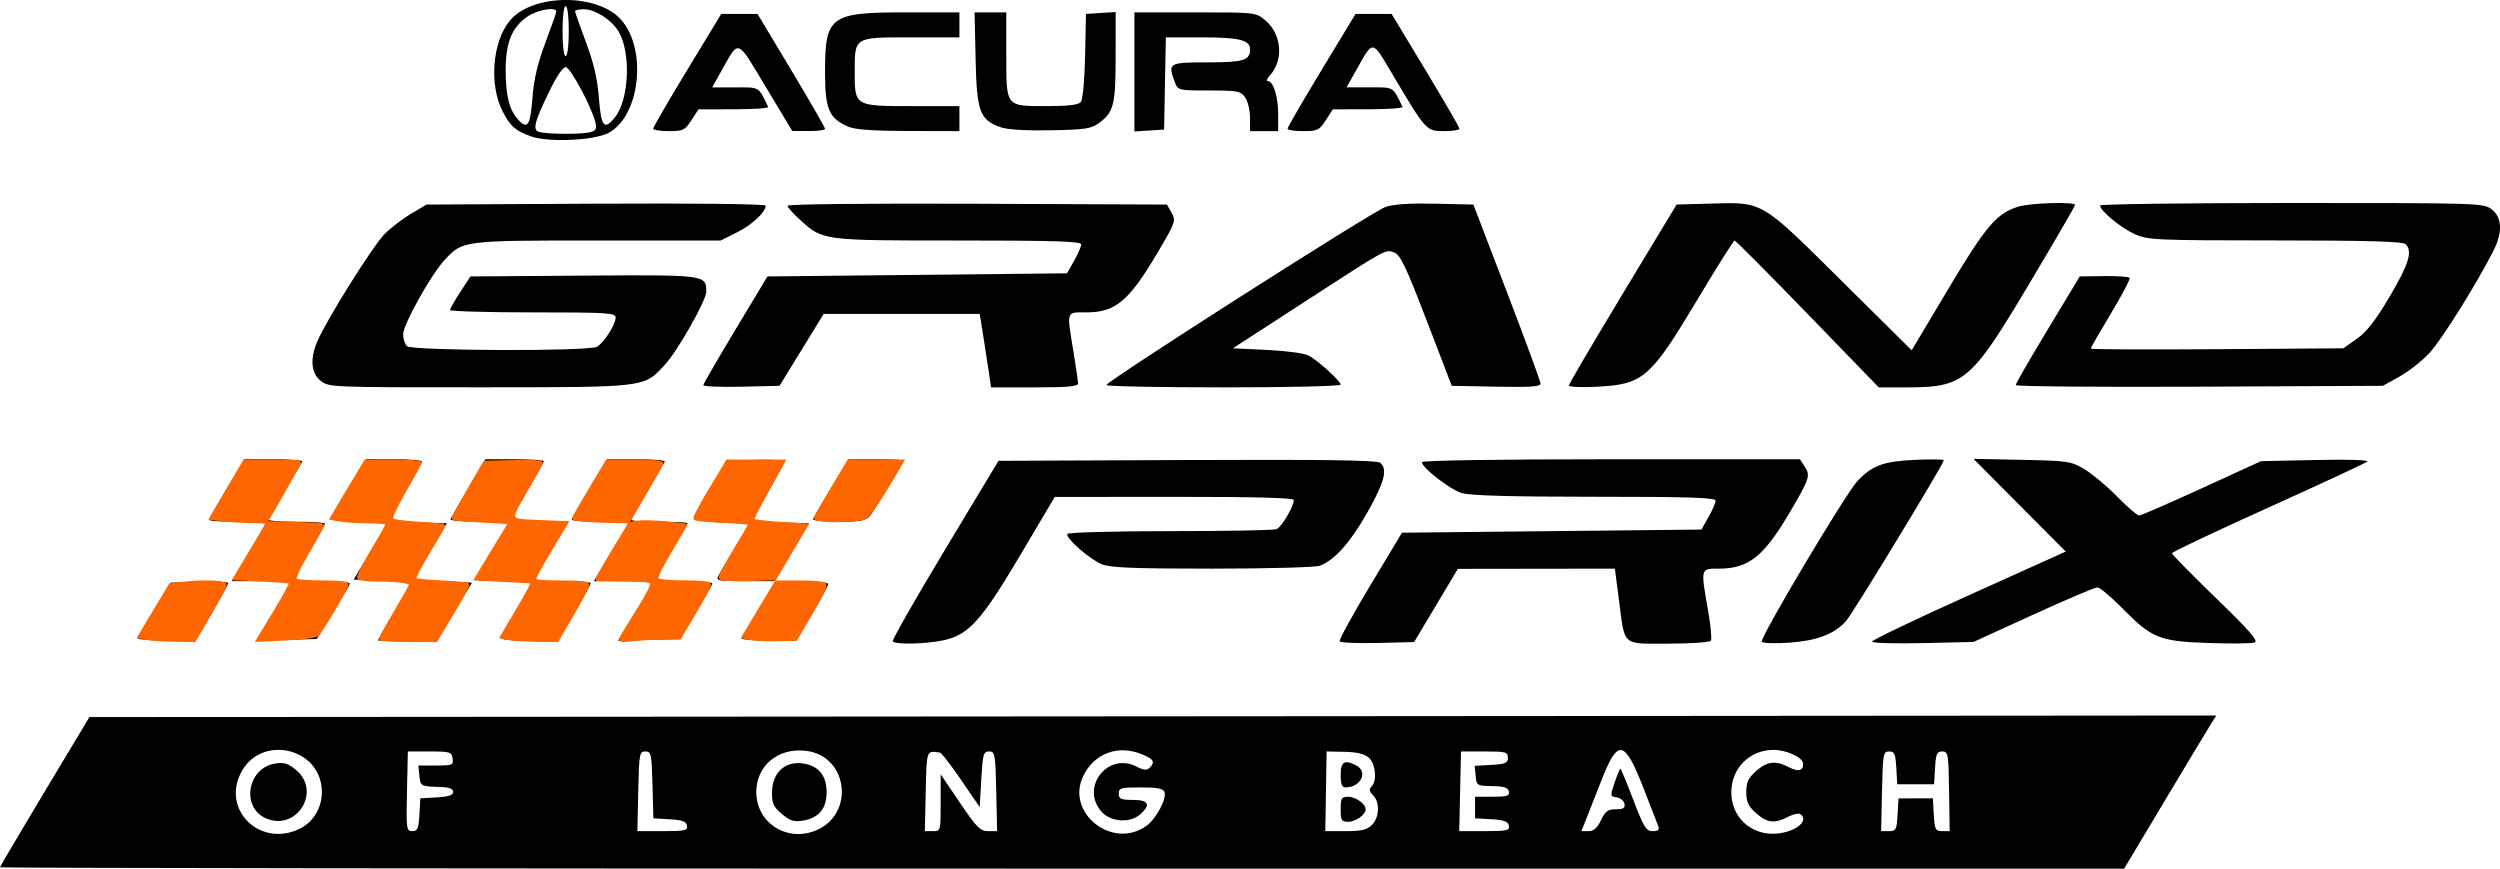 <?xml version="1.0" encoding="UTF-8"?>
<!-- Created with Inkscape (http://www.inkscape.org/) -->
<svg width="799.99" height="277.96" version="1.1" viewBox="0 0 799.99 277.96" xmlns="http://www.w3.org/2000/svg" xmlns:cc="http://creativecommons.org/ns#" xmlns:dc="http://purl.org/dc/elements/1.1/" xmlns:rdf="http://www.w3.org/1999/02/22-rdf-syntax-ns#">
 <g transform="translate(-91.071 -113.74)">
  <path d="m91.071 391.27c0-0.238 6.439-11.151 14.309-24.25l14.309-23.817 680.61-0.503-1.446 2.252c-0.795 1.238-7.435 12.264-14.754 24.501l-13.308 22.25h-339.86c-186.92 0-339.86-0.195-339.86-0.433zm95.717-12.236c4.458-2.116 7.276-6.696 7.276-11.83 0-14.339-19.802-18.787-26.063-5.855-5.787 11.954 6.497 23.517 18.787 17.685zm-10.36-3.322c-8.317-3.356-6.352-16.202 2.698-17.641 2.89-0.46 4.153-0.062 6.75 2.123 8.019 6.748 0.287 19.448-9.448 15.519zm175.33 3.925c13.039-4.94 10.881-24.101-2.889-25.653-8.866-0.999-15.788 4.797-15.788 13.22 0 9.673 9.417 15.942 18.677 12.433zm-10.49-5.423c-2.666-2.243-3.189-3.377-3.163-6.849 0.05-6.545 4.374-10.37 10.436-9.233 4.697 0.881 7.032 3.92 7.032 9.149 0 5.261-2.49 8.222-7.615 9.054-2.829 0.459-4.105 0.054-6.69-2.121zm116.72 3.748c3.083-2.25 6.509-8.717 5.714-10.787-0.423-1.102-2.329-1.471-7.596-1.471-6.365 0-7.031 0.19-7.031 2 0 1.704 0.667 2 4.5 2 5.059 0 5.84 1.477 2.42 4.572-3.299 2.986-9.571 2.535-12.526-0.901-6.744-7.84 2.146-19.064 11.336-14.311 2.238 1.158 3.256 1.254 4.122 0.389 1.853-1.853 1.362-2.762-2.319-4.3-7.669-3.204-15.313-0.429-18.885 6.858-5.814 11.861 9.431 23.86 20.267 15.952zm206.62 1.292c3.338-1.395 4.522-3.781 2.497-5.033-0.534-0.33-2.312 0.093-3.95 0.941-4.27 2.208-6.623 1.92-10.163-1.243-2.487-2.223-3.116-3.577-3.116-6.716s0.628-4.494 3.116-6.716c3.5-3.127 6.253-3.466 10.438-1.283 3.059 1.595 4.646 1.242 4.646-1.034 0-2.002-5.242-4.467-9.5-4.467-7.605 0-13.493 5.891-13.493 13.5 0 10.103 9.764 16.129 19.525 12.051zm-439.33-4.801 0.302-5.25 5.25-0.302c3.777-0.217 5.25-0.709 5.25-1.75 0-0.986-1.197-1.485-3.75-1.563-6.646-0.204-6.737-0.251-7.063-3.635l-0.313-3.25h5.633c5.27 0 5.612-0.145 5.313-2.25-0.297-2.089-0.822-2.25-7.32-2.25h-7l-0.28 12.75c-0.266 12.13-0.184 12.75 1.698 12.75 1.681 0 2.023-0.788 2.28-5.25zm85.616 3.5c-0.257-1.351-1.521-1.819-5.54-2.051l-5.207-0.301-0.283-10.699c-0.263-9.938-0.426-10.699-2.283-10.699-1.881 0-2.017 0.76-2.28 12.75l-0.28 12.75h8.103c7.177 0 8.065-0.2 7.771-1.75zm81.186-7.342v-9.092l6.154 9.092c5.362 7.922 6.524 9.092 9.03 9.092h2.876l-0.28-12.75c-0.263-11.99-0.399-12.75-2.28-12.75-1.813 0-2.047 0.833-2.5 8.904l-0.5 8.904-5.931-8.654c-3.262-4.76-6.3-8.71-6.75-8.779-4.428-0.676-4.305-1.008-4.599 12.375l-0.28 12.75h2.53c2.521 0 2.53-0.032 2.53-9.092zm138 7.092c2.42-2.42 2.605-7.252 0.364-9.493-1.221-1.221-1.348-1.924-0.5-2.771 1.835-1.835 1.343-7.238-0.839-9.213-1.373-1.243-3.734-1.823-7.75-1.905l-5.775-0.118-0.422 25.5h6.461c5.128 0 6.874-0.413 8.461-2zm-10-5c0-3.569 0.262-4 2.429-4 2.375 0 5.571 2.295 5.571 4s-3.197 4-5.571 4c-2.167 0-2.429-0.431-2.429-4zm0-11c0-4.271 1.254-5.005 5.066-2.965 3.804 2.036 1.327 6.965-3.5 6.965-1.16 0-1.566-1.036-1.566-4zm53.814 16.25c-0.257-1.353-1.523-1.819-5.573-2.052l-5.241-0.302v-6.896h5.573c4.661 0 5.52-0.272 5.25-1.664-0.247-1.273-1.5-1.684-5.323-1.75-4.872-0.084-5.008-0.168-5.309-3.281l-0.309-3.196 5.309-0.304c4.541-0.26 5.309-0.594 5.309-2.304 0-1.822-0.667-2-7.5-2h-7.5l-0.28 12.75-0.28 12.75h8.103c7.177 0 8.065-0.2 7.771-1.75zm29.485-1.75c1.376-2.885 2.212-3.5 4.758-3.5 2.403 0 3.015-0.389 2.756-1.75-0.183-0.963-1.305-1.889-2.493-2.059-2.106-0.301-2.122-0.417-0.646-4.75 0.832-2.443 1.658-4.441 1.834-4.441s2.039 4.5 4.139 10c3.355 8.786 4.106 10 6.192 10 1.838 0 2.23-0.395 1.735-1.75-0.351-0.963-2.537-6.58-4.857-12.484-5.906-15.03-8.025-15.394-13.179-2.266-1.512 3.85-3.595 9.137-4.629 11.75l-1.881 4.75h2.3c1.644 0 2.776-0.998 3.969-3.5zm94.899-1.74 0.302-5.24 11-0.02 0.302 5.25c0.275 4.781 0.515 5.25 2.687 5.25h2.385l-0.187-12.75c-0.176-12.021-0.301-12.75-2.187-12.75-1.708 0-2.044 0.767-2.302 5.25l-0.302 5.25h-11.791l-0.302-5.25c-0.258-4.483-0.595-5.25-2.302-5.25-1.881 0-2.017 0.76-2.28 12.75l-0.28 12.75h2.478c2.283 0 2.501-0.411 2.78-5.24zm-321.54-55.51c-0.253-0.412 7.258-13.575 16.691-29.25l17.151-28.5 60.388-0.258c43.771-0.187 60.763 0.053 61.75 0.872 2.482 2.06 1.422 6.152-4.134 15.964-5.436 9.6-10.42 15.178-15.18 16.988-1.35 0.513-16.839 0.933-34.421 0.933-25.169 0-32.681-0.298-35.324-1.403-4.097-1.712-11.771-8.476-11.011-9.706 0.304-0.492 15.052-0.891 32.91-0.891 17.798 0 33.09-0.281 33.984-0.623 1.587-0.609 5.539-7.271 5.539-9.337 0-0.702-12.422-1.031-38.25-1.012l-38.25 0.027-11 18.573c-12.448 21.018-16.555 25.575-24.611 27.302-5.742 1.231-15.553 1.425-16.231 0.32zm143.01 0.023c-0.268-0.434 4.112-8.435 9.734-17.781l10.221-16.992 95.813-1 2.265-4c1.246-2.2 2.272-4.562 2.281-5.25 0.013-0.979-8.368-1.25-38.618-1.25-26.719 0-39.845-0.363-42.559-1.176-3.835-1.149-12.807-8.091-12.807-9.909 0-0.543 24.57-0.915 60.477-0.915h60.477l1.546 2.359c1.881 2.872 1.574 3.809-4.795 14.641-8.305 14.122-13.175 18-22.605 18-6.006 0-5.93-0.286-3.556 13.282 0.845 4.83 1.267 9.217 0.938 9.75-0.336 0.544-6.283 0.968-13.564 0.968-15.189 0-13.895 1.16-15.903-14.25l-1.271-9.75-50.243 0.069-14 23.431-11.672 0.281c-6.42 0.155-11.891-0.074-12.159-0.508zm135.08 0.115c-0.702-1.153 26.862-47.442 30.62-51.422 4.711-4.989 8.277-6.303 18.382-6.774 5.088-0.237 9.25-0.181 9.25 0.123 0 1.151-29.276 49.288-31.34 51.531-3.831 4.163-9.272 6.223-18.08 6.844-4.56 0.322-8.534 0.185-8.832-0.303zm35.254-0.036c1e-3 -0.469 13.955-7.144 31.008-14.832l31.006-13.979-29.517-29.675 15.5 0.317c14.732 0.301 15.723 0.45 20 2.992 2.475 1.471 7.186 5.409 10.469 8.75 3.283 3.341 6.439 6.075 7.013 6.075 0.575 0 9.589-3.913 20.031-8.695l18.986-8.695 17.5-0.379c10.3-0.223 17.089-0.012 16.5 0.513-0.55 0.491-14.838 7.134-31.75 14.764-16.912 7.63-30.75 14.186-30.75 14.57 0 0.384 6.332 6.826 14.07 14.315 10.665 10.322 13.676 13.768 12.444 14.241-0.894 0.343-7.563 0.416-14.82 0.162-15.796-0.553-18.087-1.482-27.665-11.218-3.559-3.618-7.112-6.577-7.894-6.577s-10.021 3.927-20.529 8.727l-19.106 8.727-16.25 0.376c-8.938 0.207-16.249-8e-3 -16.247-0.477zm-554.93-1.103c0.041-0.412 2.435-4.575 5.319-9.25l5.244-8.5 9.181-0.288c5.049-0.158 9.181 0.037 9.181 0.434 0 0.397-2.349 4.689-5.219 9.537l-5.219 8.816h-9.281c-5.105 0-9.247-0.338-9.206-0.75zm43.424-8.249c3.025-4.989 5.501-9.281 5.501-9.536s-4.24-0.465-9.423-0.465h-9.423l5.423-9.039c2.983-4.971 5.423-9.246 5.423-9.5s-4.05-0.461-9-0.461-9-0.26-9-0.577c0-0.317 2.53-4.817 5.623-10l5.623-9.423h9.436c5.19 0 9.255 0.338 9.034 0.75s-2.723 4.638-5.559 9.389c-2.836 4.751-5.157 8.914-5.157 9.25 0 0.336 4.05 0.611 9 0.611s9 0.275 9 0.611c0 0.336-2.25 4.336-5 8.889s-5 8.553-5 8.889c0 0.336 4.05 0.611 9 0.611s8.966 0.338 8.925 0.75c-0.041 0.412-2.435 4.575-5.32 9.25l-5.245 8.5-19.362 0.572zm34.632 6.749c0.661-1.238 2.927-5.07 5.035-8.518 2.108-3.447 3.833-6.693 3.833-7.213 0-0.52-4.012-1.074-8.915-1.232l-8.915-0.288 10.826-18-8.998-0.288c-4.97-0.159-8.998-0.723-8.998-1.261 0-0.535 2.502-5.018 5.561-9.963l5.561-8.989h8.939c4.917 0 8.939 0.338 8.938 0.75-1e-3 0.412-2.251 4.49-5 9.06-2.749 4.571-4.998 8.716-4.998 9.213s4.049 1.032 8.998 1.19l8.998 0.288-10.829 18 18.824 1-11.099 18.5h-18.962zm38.149 1c0.272-0.688 2.57-4.604 5.107-8.704 2.537-4.1 4.613-7.812 4.613-8.25 0-0.438-4.05-0.796-9-0.796s-9-0.209-9-0.465 2.465-4.531 5.479-9.5l5.479-9.035h-9.562c-5.259 0-9.412-0.375-9.229-0.833 0.183-0.458 2.772-4.958 5.752-10l5.419-9.167h9.331c5.132 0 9.331 0.275 9.331 0.611 0 0.336-2.25 4.336-5 8.889s-5 8.778-5 9.389c0 0.732 3.061 1.111 8.979 1.111h8.979l-5.479 9.035c-3.013 4.969-5.479 9.244-5.479 9.5s4.05 0.465 9 0.465 9 0.308 9 0.684c0 0.376-2.349 4.651-5.219 9.5l-5.219 8.816h-9.388c-7.107 0-9.268-0.304-8.894-1.25zm39.798-2.462c1.258-2.083 3.78-6.159 5.605-9.057 1.824-2.898 3.317-5.486 3.317-5.75s-4.265-0.481-9.479-0.481h-9.479l5.479-9.035c3.013-4.969 5.479-9.244 5.479-9.5s-4.05-0.465-9-0.465-9-0.307-9-0.683c0-0.376 2.537-4.876 5.637-10l5.637-9.317h9.422c5.182 0 9.241 0.338 9.02 0.75s-2.723 4.638-5.559 9.389c-2.836 4.751-5.157 8.914-5.157 9.25 0 0.336 4.05 0.611 9 0.611s9 0.198 9 0.44c0 0.242-2.249 4.179-4.998 8.75-2.749 4.571-4.999 8.648-5 9.06-1e-3 0.412 4.048 0.75 8.998 0.75s8.965 0.338 8.923 0.75c-0.043 0.412-2.409 4.575-5.258 9.25l-5.181 8.5-19.694 0.575zm37.205 2.962c0.221-0.412 2.753-4.688 5.626-9.5l5.224-8.75h8.433c4.638 0 8.433 0.416 8.433 0.924 0 0.508-2.307 4.783-5.126 9.5l-5.126 8.576h-8.933c-4.913 0-8.753-0.338-8.532-0.75zm-7.41-20c0.52-0.963 2.989-5.125 5.486-9.25l4.542-7.5-8.951-0.288c-6.202-0.199-8.945-0.66-8.932-1.5 0.011-0.667 2.386-5.037 5.278-9.713l5.259-8.5 9.222-0.288c5.072-0.158 9.222 0.068 9.222 0.502 0 0.434-2.25 4.613-5 9.285s-5 8.817-5 9.21c0 0.393 4.021 0.844 8.935 1.002l8.935 0.288-11.075 18.5h-9.433c-8.677 0-9.357-0.14-8.488-1.75zm30.292-18.108c0.183-0.472 2.808-4.964 5.833-9.983l5.5-9.126 8.75-0.017c4.812-9e-3 8.75 0.171 8.75 0.401 0 0.808-9.23 16.104-10.76 17.833-1.245 1.406-3.208 1.75-9.978 1.75-4.636 0-8.278-0.386-8.095-0.858zm-157.53-44.215c-3.08-2.423-3.498-6.925-1.162-12.517 2.798-6.696 17.848-30.732 21.58-34.463 2.059-2.059 5.927-5.027 8.595-6.595l4.852-2.852 54.25-0.283c31.602-0.165 54.25 0.092 54.25 0.615 0 2.096-4.373 6.175-9.2 8.58l-5.193 2.588h-39.336c-43.246 0-43.182-8e-3 -48.922 6.131-4.371 4.675-13.35 20.734-13.35 23.877 0 1.426 0.54 3.132 1.2 3.792 1.522 1.522 57.961 1.719 60.776 0.213 2.224-1.19 6.024-7.108 6.024-9.381 0-1.468-2.659-1.632-26.5-1.632-14.575 0-26.5-0.343-26.5-0.761s1.469-3.006 3.264-5.75l3.264-4.989 36.152-0.262c39.184-0.284 39.32-0.267 39.32 5.126 0 2.845-9.229 19.098-13.35 23.509-6.746 7.221-5.58 7.081-59.265 7.106-47.18 0.021-48.166-0.018-50.75-2.051zm122.42 1.353c0.032-0.429 4.662-8.431 10.289-17.781l10.23-17 95.86-1 2.265-4c1.246-2.2 2.272-4.562 2.281-5.25 0.013-0.979-8.517-1.25-39.361-1.25-43.671 0-43.232 0.058-50.644-6.639-2.188-1.976-3.978-3.995-3.978-4.485 0-0.515 25.643-0.783 60.712-0.634l60.712 0.258 1.479 2.636c1.418 2.526 1.237 3.047-4.346 12.5-9.357 15.845-13.538 19.364-23.008 19.364-6.465 0-6.234-0.71-4.063 12.5 0.813 4.95 1.487 9.562 1.496 10.25 0.013 0.941-3.428 1.25-13.921 1.25h-13.939l-0.682-4.75c-0.375-2.612-1.19-7.9-1.811-11.75l-1.129-7h-49.941l-14.114 23-12.223 0.281c-6.722 0.154-12.196-0.071-12.164-0.5zm128.99-0.031c0.081-1.259 85.182-55.557 89.303-56.98 2.594-0.896 7.812-1.238 15.984-1.05l12.133 0.28 10.732 28c5.903 15.4 10.748 28.575 10.766 29.277 0.026 0.991-3.156 1.215-14.191 1l-14.225-0.277-8.025-20.895c-6.587-17.151-8.441-21.048-10.349-21.745-2.908-1.064-1.866-1.637-29.172 16.057l-22.504 14.583 11 0.518c6.266 0.295 12.007 1.084 13.338 1.833 3.149 1.769 10.162 8.164 10.162 9.265 0 0.496-16.459 0.884-37.5 0.884-20.625 0-37.478-0.338-37.451-0.75zm147.99 0.122c0.019-0.48 7.782-13.697 17.25-29.372l17.215-28.5 10.5-0.298c17.358-0.493 16.153-1.195 42.115 24.527l22.615 22.406 11.613-19.476c12.101-20.294 15.626-24.434 22.58-26.517 3.995-1.197 18.078-1.597 18.078-0.513 0 0.346-6.506 11.544-14.458 24.886-19.016 31.906-20.898 33.485-39.888 33.485h-8.46l-22.768-23.5c-12.522-12.925-23.035-23.5-23.362-23.5s-5.669 8.484-11.872 18.854c-15.153 25.333-17.308 27.19-32.442 27.951-4.812 0.242-8.734 0.047-8.715-0.432zm142.97-0.11c0-0.439 4.612-8.441 10.25-17.781l10.25-16.982 7.777-0.111c4.277-0.061 7.968 0.198 8.201 0.575 0.234 0.378-2.478 5.52-6.027 11.427-3.548 5.907-6.451 10.95-6.451 11.207s18.187 0.34 40.415 0.184l40.415-0.283 4.335-3.043c3.167-2.223 5.998-5.862 10.506-13.5 6.157-10.434 7.398-14.488 5.129-16.757-0.893-0.893-11.57-1.206-41.75-1.222-38.613-0.021-40.765-0.119-45.05-2.057-4.354-1.969-11-7.477-11-9.118 0-0.442 27.614-0.804 61.365-0.804 60.567 0 61.399 0.027 64 2.073 3.318 2.61 3.498 7.301 0.506 13.217-5.402 10.681-16.624 28.601-20.518 32.765-2.367 2.531-6.678 5.917-9.578 7.524l-5.274 2.922-58.75 0.281c-32.312 0.154-58.75-0.079-58.75-0.518zm-475.26-79.635c-4.964-1.847-6.487-3.209-8.925-7.989-4.358-8.541-3.272-22.204 2.302-28.966 7.19-8.723 28.102-8.882 35.662-0.271 8.27 9.419 6.106 30.275-3.737 36.009-4.46 2.599-19.627 3.328-25.303 1.216zm19.084-1.278c1.899-0.508 2.209-1.083 1.694-3.135-1.292-5.147-8.044-17.715-9.518-17.715-0.884 0-3.034 3.187-5.232 7.756-4.932 10.249-5.452 12.432-3.103 13.038 2.795 0.721 13.536 0.759 16.16 0.056zm-18.465-10.858c0.468-6.087 1.646-11.138 4.14-17.75 1.917-5.083 3.49-9.58 3.494-9.992 0.015-1.612-5.874-0.632-9.095 1.513-5.107 3.401-7.15 8.458-7.1 17.57 0.043 7.915 1.181 12.381 3.927 15.415 3.06 3.381 3.955 2.075 4.634-6.756zm26.51 5.947c4.48-5.696 5.051-20.753 1.037-27.354-2.314-3.806-7.467-7.077-11.156-7.082-1.512-2e-3 -2.75 0.271-2.75 0.608s1.57 4.803 3.488 9.925c2.496 6.663 3.676 11.754 4.147 17.888 0.718 9.335 1.717 10.484 5.233 6.014zm-14.869-27.439c0-4.667-0.417-8-1-8s-1 3.333-1 8 0.417 8 1 8 1-3.333 1-8zm27 31.2c0-0.44 4.901-8.877 10.892-18.75l10.892-17.95h11.61l10.802 18c5.941 9.9 10.802 18.338 10.803 18.75 8.8e-4 0.412-2.361 0.738-5.248 0.723l-5.25-0.027-8.442-14.044c-9.514-15.828-8.439-15.461-14.366-4.903l-2.808 5.001h7.397c7.927 0 7.29-0.379 10.519 6.25 0.201 0.412-4.735 0.756-10.968 0.762l-11.333 0.012-2.259 3.488c-2.083 3.216-2.648 3.488-7.25 3.488-2.745 0-4.991-0.36-4.991-0.8zm62.415-0.622c-6.141-2.674-7.415-5.64-7.415-17.263 0-18.206 1.49-19.315 25.95-19.315h17.05v8h-15.378c-18.516 0-18.122-0.244-18.122 11.234 0 10.808-0.074 10.766 18.691 10.766h14.809v8l-16.25-0.039c-11.326-0.027-17.185-0.446-19.335-1.382zm48.678 0.154c-6.603-2.389-7.553-5.007-7.916-21.802l-0.322-14.931h10.144v13.429c0 16.956-0.301 16.571 12.949 16.571 6.887 0 10.131-0.392 10.898-1.316 0.635-0.766 1.209-6.933 1.372-14.75l0.28-13.434 9.5-0.61-0.015 14.305c-0.016 15.462-0.573 17.69-5.305 21.208-2.467 1.834-4.406 2.126-15.5 2.329-8.112 0.149-13.908-0.211-16.087-1zm42.906-17.678v-19.055h19.423c19.389 0 19.429 5e-3 22.471 2.564 5.24 4.409 5.935 12.653 1.481 17.574-0.927 1.024-1.238 1.862-0.691 1.862 1.761 0 3.316 4.945 3.316 10.547v5.453h-9v-4.277c0-2.353-0.701-5.278-1.557-6.5-1.432-2.044-2.358-2.223-11.525-2.223-9.78 0-9.986-0.048-10.943-2.565-2.377-6.251-2.082-6.435 10.325-6.435 11.631 0 13.7-0.629 13.7-4.165 0-2.986-3.41-3.835-15.408-3.835h-11.539l-0.277 14.75-0.277 14.75-9.5 0.61zm49 18.164c0-0.429 4.896-8.867 10.88-18.75l10.88-17.969h11.533l10.853 17.969c5.969 9.883 10.853 18.32 10.853 18.75s-2.228 0.781-4.952 0.781c-5.675 0-5.698-0.026-16.564-18.341-6.601-11.127-5.937-11.089-11.791-0.661l-2.808 5.001h7.397c7.927 0 7.29-0.379 10.519 6.25 0.201 0.412-4.735 0.756-10.968 0.762l-11.333 0.012-2.259 3.488c-2.083 3.216-2.648 3.488-7.25 3.488-2.745 0-4.991-0.351-4.991-0.781z"/>
  <g fill="#f60" stroke="#f60" stroke-width="1.116">
   <path d="m162.15 280.01-3.526-0.441 10.696-18.229h8.78c4.829 0 8.78 0.169 8.78 0.375s-2.397 4.559-5.327 9.673l-5.327 9.298-5.276-0.117c-2.902-0.064-6.862-0.315-8.802-0.558z"/>
   <path d="m179.1 309.5c3.011-4.977 5.297-9.228 5.08-9.446-0.217-0.218-4.359-0.564-9.205-0.769l-8.811-0.372 10.678-17.857 8.531 0.226c4.692 0.124 8.646 0.341 8.786 0.48 0.14 0.14-1.938 4.039-4.618 8.665-3.539 6.109-4.62 8.571-3.953 8.995 0.506 0.321 4.332 0.589 8.502 0.595 4.17 6e-3 7.742 0.269 7.936 0.583 0.357 0.578-7.854 14.715-9.447 16.265-0.489 0.476-4.782 1.022-9.908 1.262l-9.045 0.423z"/>
   <path d="m138.02 317.98-2.353-0.46 9.913-16.571 3.72-0.451c6.383-0.773 13.765-0.554 13.765 0.408 0 0.479-2.203 4.665-4.895 9.301l-4.895 8.429-6.452-0.098c-3.549-0.054-7.511-0.305-8.805-0.558z"/>
   <path d="m212.93 318.08c8e-3 -0.307 2.184-4.227 4.836-8.711 2.652-4.484 4.822-8.377 4.822-8.65 0-0.834-4.348-1.426-10.466-1.426-3.199 0-6.006-0.308-6.238-0.684-0.232-0.376 1.756-4.31 4.419-8.743 2.663-4.432 4.843-8.31 4.843-8.617s-2.761-0.577-6.137-0.601c-3.376-0.024-7.414-0.275-8.972-0.558l-2.834-0.515 10.876-18.216 8.805-6e-3c4.843-4e-3 8.693 0.262 8.557 0.589s-2.384 4.369-4.995 8.98c-3.267 5.769-4.508 8.624-3.979 9.153 0.423 0.423 4.317 0.95 8.654 1.171s7.885 0.557 7.885 0.746-2.211 4.013-4.913 8.497c-2.702 4.484-4.684 8.382-4.405 8.661s4.137 0.676 8.573 0.882 8.229 0.542 8.429 0.746-1.994 4.306-4.874 9.115l-5.238 8.743h-8.831c-4.857 0-8.825-0.251-8.817-0.558z"/>
   <path d="m253.68 317.99-2.02-0.47 4.811-8.153c4.345-7.364 5.205-9.118 4.625-9.433-0.102-0.056-4.112-0.307-8.91-0.558l-8.724-0.457 10.903-18.012-8.943-0.481c-4.918-0.264-9.069-0.607-9.223-0.761s2.033-4.256 4.861-9.114l5.142-8.834 9.028-0.209c4.965-0.115 9.028 0.021 9.028 0.303 0 0.282-1.975 3.891-4.389 8.021-6.421 10.985-6.619 10.412 3.766 10.858l8.678 0.372-5.142 8.557c-2.828 4.706-5.143 8.975-5.144 9.487-9.1e-4 0.69 2.205 0.93 8.555 0.93 6.044 0 8.557 0.256 8.557 0.872 0 0.479-2.203 4.665-4.895 9.301l-4.895 8.429-6.824-0.088c-3.753-0.048-7.733-0.3-8.845-0.558z"/>
   <path d="m277.84 280.14c-1.739-0.157-3.162-0.416-3.162-0.576 0-0.16 2.402-4.326 5.338-9.258l5.338-8.966h8.861c5.124 0 8.756 0.291 8.613 0.69-0.136 0.379-2.592 4.724-5.456 9.656l-5.208 8.966-5.58-0.113c-3.069-0.062-7.003-0.241-8.743-0.398z"/>
   <path d="m290.25 317.24c0.477-0.891 2.884-4.822 5.35-8.736s4.302-7.589 4.08-8.167c-0.315-0.821-2.28-1.051-8.983-1.051-4.719 0-8.58-0.107-8.58-0.238 0-0.405 9.602-16.448 10.434-17.433 0.84-0.994 6.238-1.11 13.542-0.291l4.258 0.477-4.923 8.447c-3.919 6.723-4.712 8.581-3.886 9.103 0.57 0.361 4.449 0.662 8.619 0.668 4.17 6e-3 7.724 0.263 7.898 0.569 0.173 0.307-1.899 4.319-4.606 8.917l-4.922 8.358-5.58 0.018c-3.069 0.01-7.377 0.234-9.574 0.498-3.928 0.472-3.979 0.453-3.127-1.14z"/>
   <path d="m321.55 298.49c0-0.466 2.176-4.459 4.836-8.873s4.836-8.183 4.836-8.374-3.863-0.518-8.584-0.726-8.787-0.582-9.035-0.83 1.956-4.477 4.898-9.398l5.349-8.946h17.922l-3.194 5.766c-6.197 11.187-6.961 12.734-6.512 13.184 0.249 0.249 4.176 0.692 8.726 0.983l8.273 0.529-10.062 17.113-8.727 0.21c-6.149 0.148-8.727-0.041-8.727-0.637z"/>
   <path d="m331.04 318-2.047-0.483 10.498-17.485 7.215 0.011c3.968 6e-3 7.621 0.27 8.119 0.586 0.646 0.41-0.526 3.009-4.107 9.103l-5.011 8.529-6.31 0.111c-3.47 0.061-7.231-0.106-8.357-0.372z"/>
   <path d="m354.85 280.17c-1.535-0.174-2.79-0.49-2.79-0.702s2.387-4.377 5.304-9.256l5.304-8.87h17.069l-1.619 2.79c-4.803 8.278-9.435 15.117-10.426 15.392-2.043 0.567-10.005 0.968-12.842 0.646z"/>
  </g>
 </g>
</svg>
